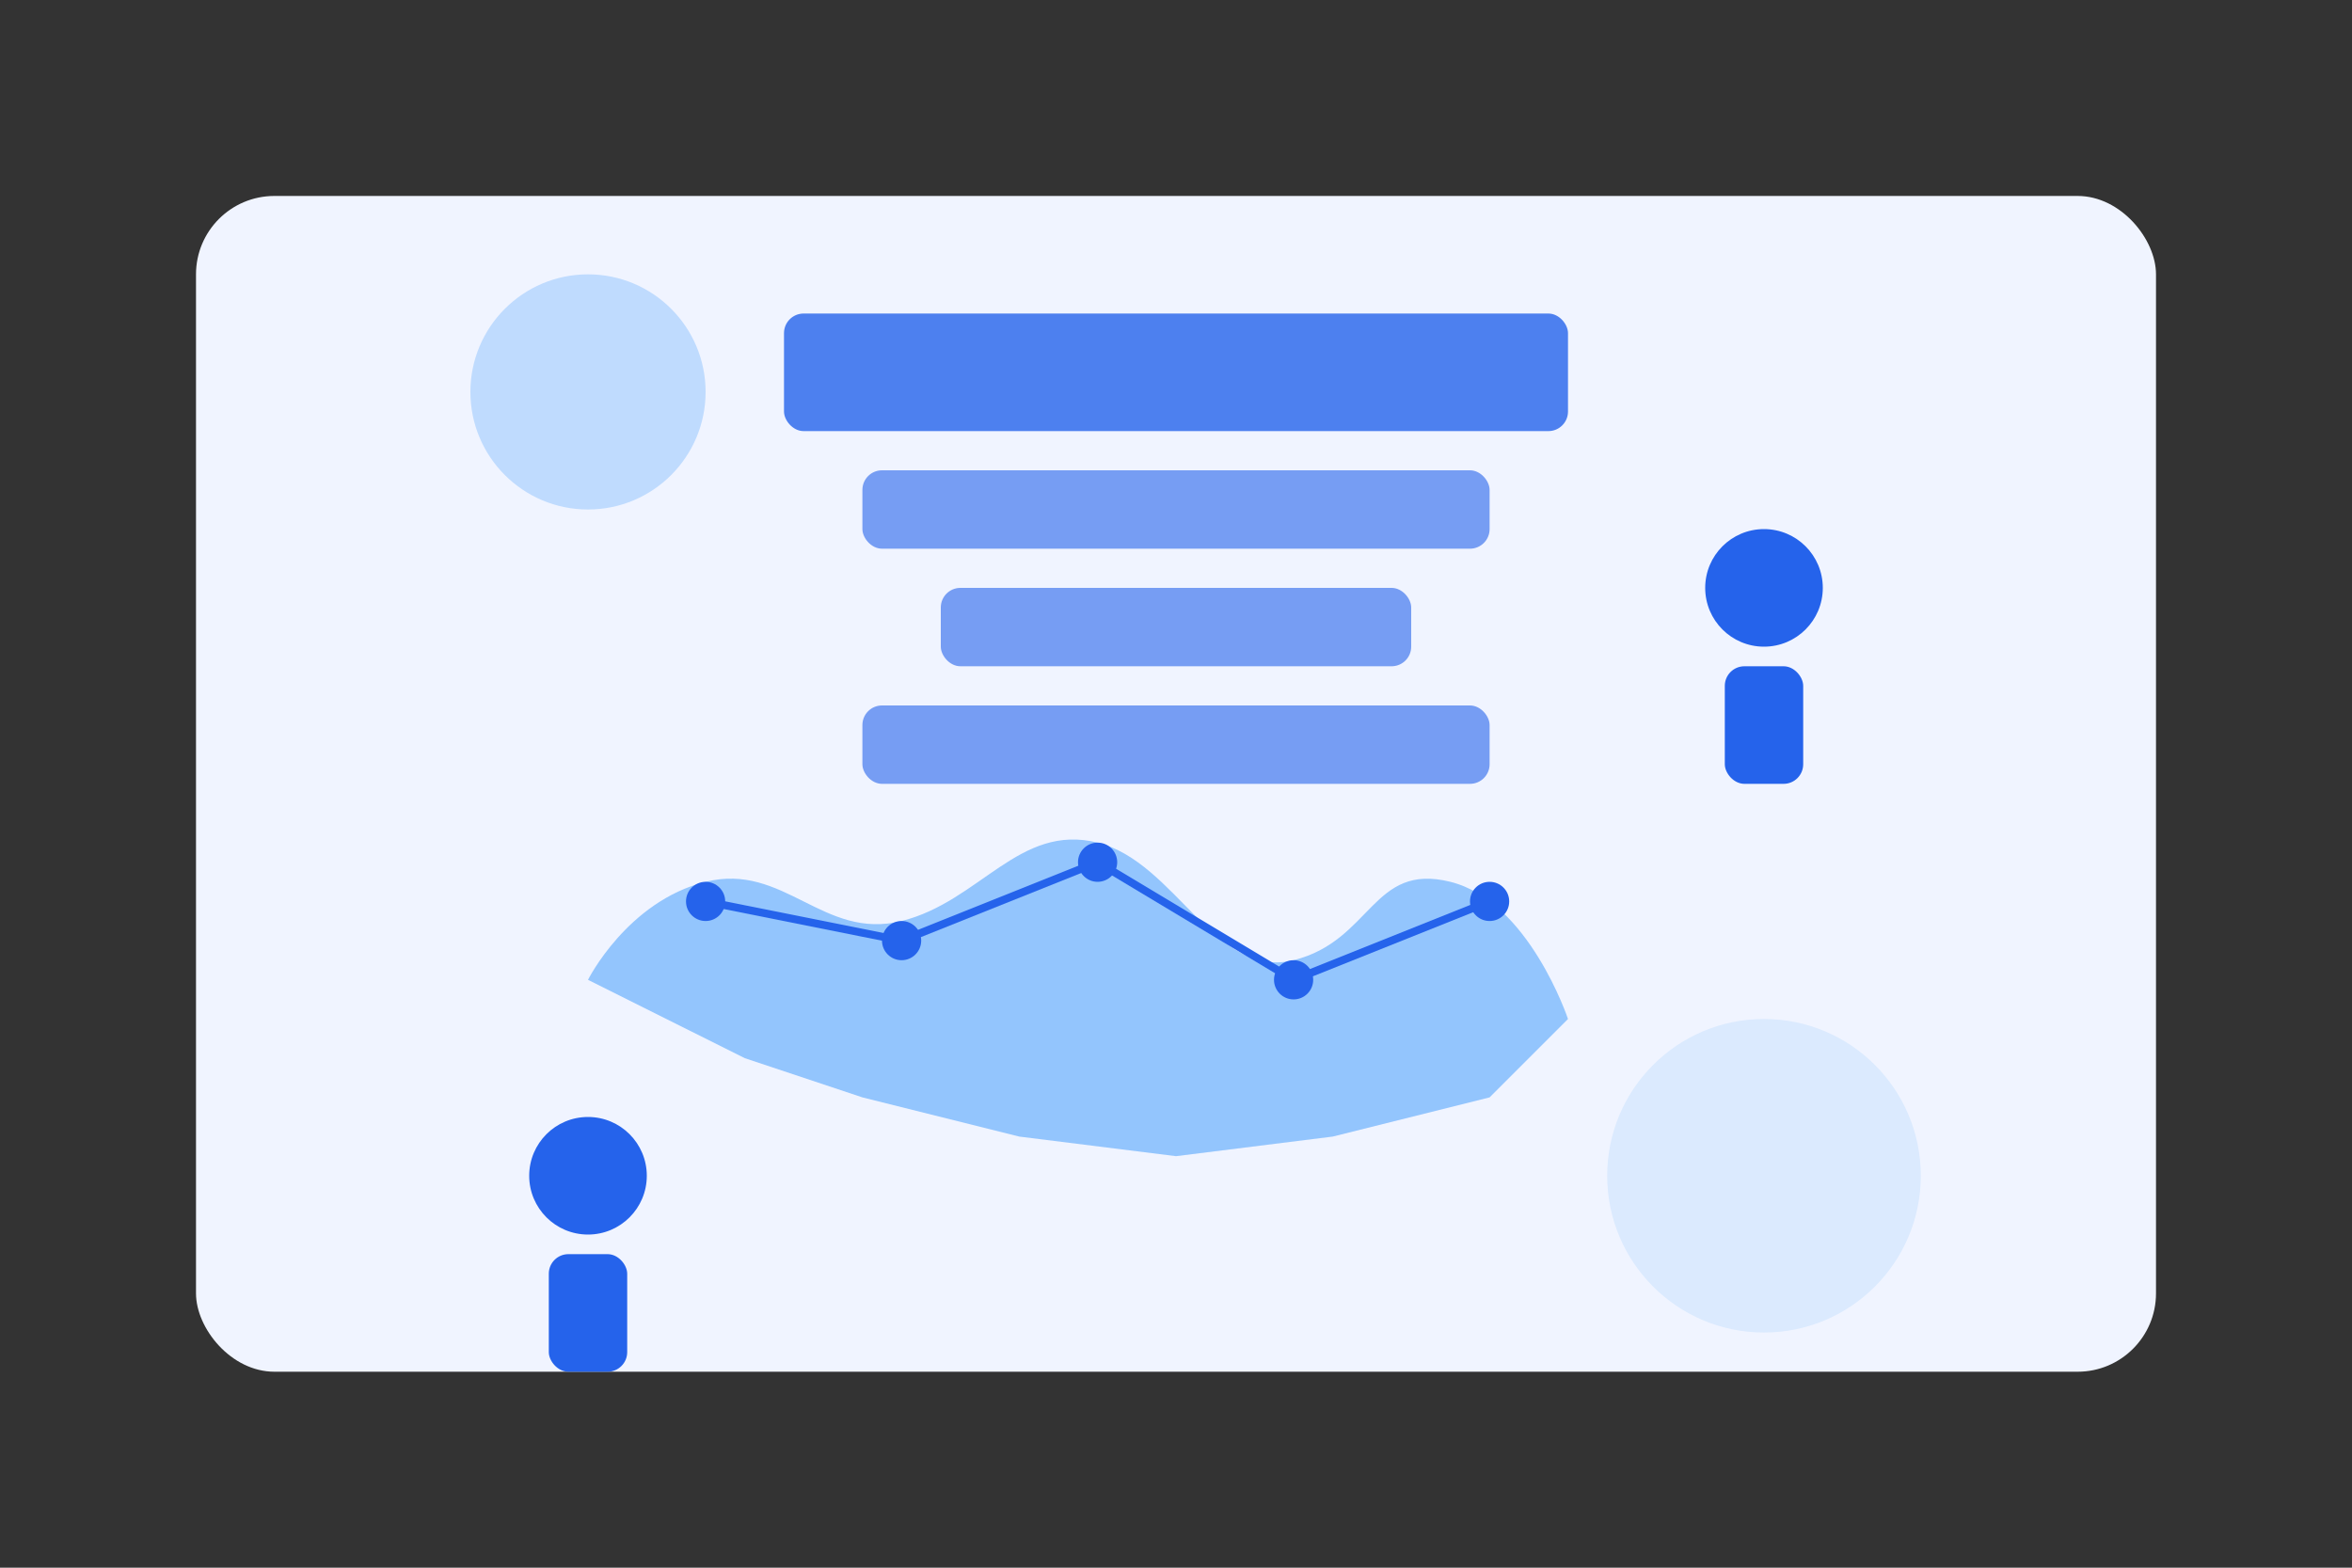 <svg width="600" height="400" viewBox="0 0 600 400" fill="none" xmlns="http://www.w3.org/2000/svg">
  <rect x="0" y="0" width="600" height="400" fill="#333333" stroke="none"/>
  <!-- Background elements -->
  <rect x="50" y="50" width="500" height="300" rx="20" fill="#F0F4FF" />
  
  <!-- Decorative elements -->
  <circle cx="150" cy="100" r="30" fill="#BFDBFE" />
  <circle cx="450" cy="300" r="40" fill="#DBEAFE" />
  
  <!-- Code blocks representing tech -->
  <rect x="200" y="80" width="200" height="30" rx="5" fill="#2563EB" opacity="0.8" />
  <rect x="220" y="120" width="160" height="20" rx="5" fill="#2563EB" opacity="0.6" />
  <rect x="240" y="150" width="120" height="20" rx="5" fill="#2563EB" opacity="0.6" />
  <rect x="220" y="180" width="160" height="20" rx="5" fill="#2563EB" opacity="0.6" />
  
  <!-- India map outline -->
  <path d="M150 250C150 250 160 230 180 225C200 220 210 240 230 235C250 230 260 210 280 215C300 220 310 250 330 245C350 240 350 220 370 225C390 230 400 260 400 260L380 280L340 290L300 295L260 290L220 280L190 270L150 250Z" fill="#93C5FD" />
  
  <!-- Connected dots representing global network -->
  <circle cx="180" cy="230" r="5" fill="#2563EB" />
  <circle cx="230" cy="240" r="5" fill="#2563EB" />
  <circle cx="280" cy="220" r="5" fill="#2563EB" />
  <circle cx="330" cy="250" r="5" fill="#2563EB" />
  <circle cx="380" cy="230" r="5" fill="#2563EB" />
  
  <line x1="180" y1="230" x2="230" y2="240" stroke="#2563EB" stroke-width="2" />
  <line x1="230" y1="240" x2="280" y2="220" stroke="#2563EB" stroke-width="2" />
  <line x1="280" y1="220" x2="330" y2="250" stroke="#2563EB" stroke-width="2" />
  <line x1="330" y1="250" x2="380" y2="230" stroke="#2563EB" stroke-width="2" />
  
  <!-- People icons -->
  <circle cx="150" cy="300" r="15" fill="#2563EB" />
  <rect x="140" y="320" width="20" height="30" rx="5" fill="#2563EB" />
  
  <circle cx="450" cy="150" r="15" fill="#2563EB" />
  <rect x="440" y="170" width="20" height="30" rx="5" fill="#2563EB" />
</svg> 
